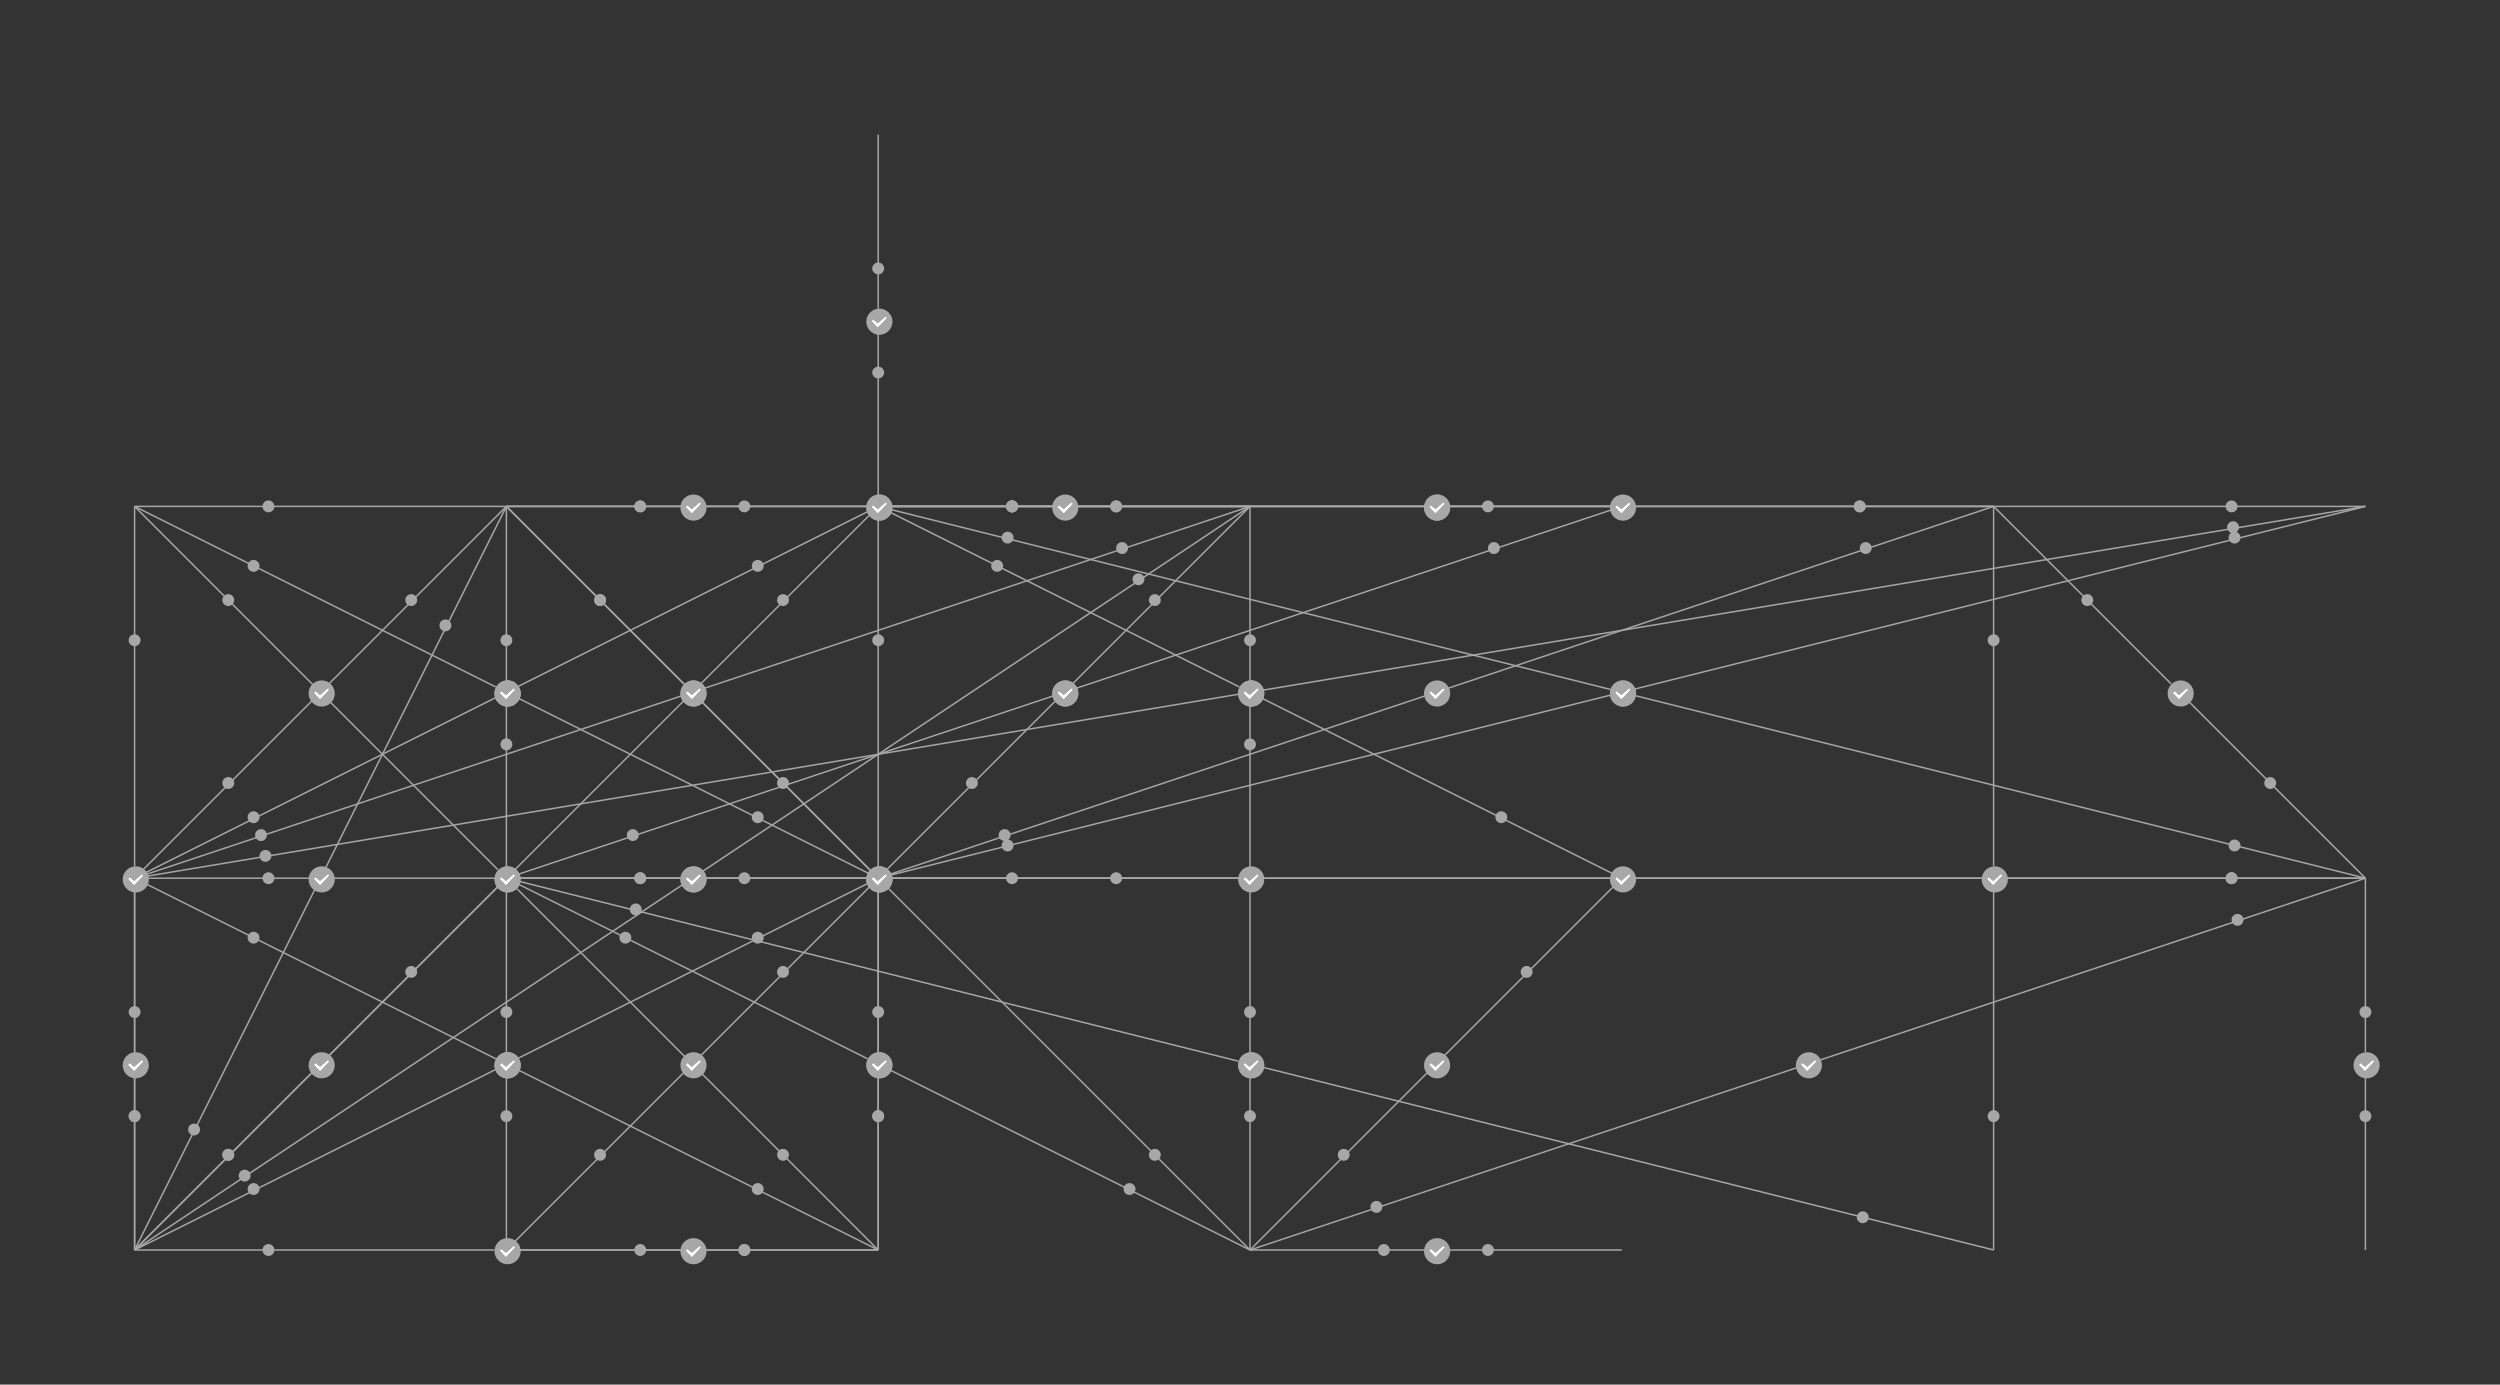 <?xml version="1.0" encoding="UTF-8" standalone="no"?>
<svg
   xmlns:dc="http://purl.org/dc/elements/1.1/"
   xmlns:cc="http://creativecommons.org/ns#"
   xmlns:rdf="http://www.w3.org/1999/02/22-rdf-syntax-ns#"
   xmlns:svg="http://www.w3.org/2000/svg"
   xmlns="http://www.w3.org/2000/svg"
   xmlns:xlink="http://www.w3.org/1999/xlink"
   xmlns:sodipodi="http://sodipodi.sourceforge.net/DTD/sodipodi-0.dtd"
   xmlns:inkscape="http://www.inkscape.org/namespaces/inkscape"
   width="1681"
   height="931"
   style="font-family:Ubuntu, sans-serif"
   viewBox="0 0 1681 931"
   version="1.1"
   id="svg948"
   sodipodi:docname="openstack-telemetry-model-relations.svg"
   inkscape:version="0.92.2 5c3e80d, 2017-08-06">
  <rect x="0" y="0" width="1681" height="931" fill="#333333" stroke="none"/>
  <sodipodi:namedview
     pagecolor="#ffffff"
     bordercolor="#666666"
     borderopacity="1"
     objecttolerance="10"
     gridtolerance="10"
     guidetolerance="10"
     inkscape:pageopacity="0"
     inkscape:pageshadow="2"
     inkscape:window-width="1171"
     inkscape:window-height="487"
     id="namedview950"
     showgrid="false"
     inkscape:zoom="0.63819758"
     inkscape:cx="640.05629"
     inkscape:cy="225.10873"
     inkscape:window-x="247"
     inkscape:window-y="147"
     inkscape:window-maximized="0"
     inkscape:current-layer="layer2" />
  <defs
     id="defs76">
    <g
       id="healthCircle"
       transform="scale(1.1)">
      <svg
         width="16"
         height="16"
         viewBox="0 0 16 16"
         version="1.1"
         id="svg10">
        <g
           transform="translate(-952,-156.362)"
           id="g8">
          <path
             overflow="visible"
             d="m 952,156.362 h 16 v 16 h -16 z"
             id="path2"
             inkscape:connector-curvature="0"
             style="color:#000000;overflow:visible;fill:none" />
          <circle
             r="7.25"
             cy="164.362"
             cx="960"
             overflow="visible"
             id="circle4"
             style="color:#000000;overflow:visible;fill:#a7a7a7;stroke:#a7a7a7;stroke-width:1.5;stroke-dashoffset:0.8" />
          <path
             style="font-size:15px;line-height:125%;font-family:Ubuntu;-inkscape-font-specification:Ubuntu;text-align:center;letter-spacing:0;word-spacing:0;text-anchor:middle;fill:#ffffff"
             d="m 963.8,161.286 -0.066,0.057 -4.734,4.147 -2.776,-2.38 -0.84,0.948 3.616,3.804 5.5,-5.787 -0.7,-0.79 z"
             font-size="15"
             letter-spacing="0"
             word-spacing="0"
             id="path6"
             inkscape:connector-curvature="0" />
        </g>
      </svg>
    </g>
    <svg
       id="icon-1"
       version="1.1"
       width="100%"
       height="100%">
      <image
         sodipodi:absref="/Volumes/DATA1/Dropbox/caas-demo/images/aodh.svg"
         xlink:href="aodh.svg"
         width="96"
         height="96"
         id="image13" />
    </svg>
    <svg
       id="icon-2"
       version="1.1"
       width="100%"
       height="100%">
      <image
         sodipodi:absref="/Volumes/DATA1/Dropbox/caas-demo/images/ceilometer.svg"
         xlink:href="ceilometer.svg"
         width="96"
         height="96"
         id="image16" />
    </svg>
    <svg
       id="icon-3"
       version="1.1"
       width="100%"
       height="100%">
      <image
         sodipodi:absref="/Volumes/DATA1/Dropbox/caas-demo/images/ceilometer-agent.svg"
         xlink:href="ceilometer-agent.svg"
         width="96"
         height="96"
         id="image19" />
    </svg>
    <svg
       id="icon-4"
       version="1.1"
       width="100%"
       height="100%">
      <image
         sodipodi:absref="/Volumes/DATA1/Dropbox/caas-demo/images/ceph-mon.svg"
         xlink:href="ceph-mon.svg"
         width="96"
         height="96"
         id="image22" />
    </svg>
    <svg
       id="icon-5"
       version="1.1"
       width="100%"
       height="100%">
      <image
         sodipodi:absref="/Volumes/DATA1/Dropbox/caas-demo/images/ceph-osd.svg"
         xlink:href="ceph-osd.svg"
         width="96"
         height="96"
         id="image25" />
    </svg>
    <svg
       id="icon-6"
       version="1.1"
       width="100%"
       height="100%">
      <image
         sodipodi:absref="/Volumes/DATA1/Dropbox/caas-demo/images/ceph-radosgw.svg"
         xlink:href="ceph-radosgw.svg"
         width="96"
         height="96"
         id="image28" />
    </svg>
    <svg
       id="icon-7"
       version="1.1"
       width="100%"
       height="100%">
      <image
         sodipodi:absref="/Volumes/DATA1/Dropbox/caas-demo/images/cinder.svg"
         xlink:href="cinder.svg"
         width="96"
         height="96"
         id="image31" />
    </svg>
    <svg
       id="icon-8"
       version="1.1"
       width="100%"
       height="100%">
      <image
         sodipodi:absref="/Volumes/DATA1/Dropbox/caas-demo/images/cinder-ceph.svg"
         xlink:href="cinder-ceph.svg"
         width="96"
         height="96"
         id="image34" />
    </svg>
    <svg
       id="icon-9"
       version="1.1"
       width="100%"
       height="100%">
      <image
         sodipodi:absref="/Volumes/DATA1/Dropbox/caas-demo/images/glance.svg"
         xlink:href="glance.svg"
         width="96"
         height="96"
         id="image37" />
    </svg>
    <svg
       id="icon-10"
       version="1.1"
       width="100%"
       height="100%">
      <image
         sodipodi:absref="/Volumes/DATA1/Dropbox/caas-demo/images/gnocchi.svg"
         xlink:href="gnocchi.svg"
         width="96"
         height="96"
         id="image40" />
    </svg>
    <svg
       id="icon-11"
       version="1.1"
       width="100%"
       height="100%">
      <image
         sodipodi:absref="/Volumes/DATA1/Dropbox/caas-demo/images/keystone.svg"
         xlink:href="keystone.svg"
         width="96"
         height="96"
         id="image43" />
    </svg>
    <svg
       id="icon-12"
       version="1.1"
       width="100%"
       height="100%">
      <image
         sodipodi:absref="/Volumes/DATA1/Dropbox/caas-demo/images/memcached.svg"
         xlink:href="memcached.svg"
         width="96"
         height="96"
         id="image46" />
    </svg>
    <svg
       id="icon-13"
       version="1.1"
       width="100%"
       height="100%">
      <image
         sodipodi:absref="/Volumes/DATA1/Dropbox/caas-demo/images/percona-cluster.svg"
         xlink:href="percona-cluster.svg"
         width="96"
         height="96"
         id="image49" />
    </svg>
    <svg
       id="icon-14"
       version="1.1"
       width="100%"
       height="100%">
      <image
         sodipodi:absref="/Volumes/DATA1/Dropbox/caas-demo/images/neutron-api.svg"
         xlink:href="neutron-api.svg"
         width="96"
         height="96"
         id="image52" />
    </svg>
    <svg
       id="icon-15"
       version="1.1"
       width="100%"
       height="100%">
      <image
         sodipodi:absref="/Volumes/DATA1/Dropbox/caas-demo/images/neutron-gateway.svg"
         xlink:href="neutron-gateway.svg"
         width="96"
         height="96"
         id="image55" />
    </svg>
    <svg
       id="icon-16"
       version="1.1"
       width="100%"
       height="100%">
      <image
         sodipodi:absref="/Volumes/DATA1/Dropbox/caas-demo/images/neutron-openvswitch.svg"
         xlink:href="neutron-openvswitch.svg"
         width="96"
         height="96"
         id="image58" />
    </svg>
    <svg
       id="icon-17"
       version="1.1"
       width="100%"
       height="100%">
      <image
         sodipodi:absref="/Volumes/DATA1/Dropbox/caas-demo/images/nova-cloud-controller.svg"
         xlink:href="nova-cloud-controller.svg"
         width="96"
         height="96"
         id="image61" />
    </svg>
    <svg
       id="icon-18"
       version="1.1"
       width="100%"
       height="100%">
      <image
         sodipodi:absref="/Volumes/DATA1/Dropbox/caas-demo/images/nova-compute.svg"
         xlink:href="nova-compute.svg"
         width="96"
         height="96"
         id="image64" />
    </svg>
    <svg
       id="icon-19"
       version="1.1"
       width="100%"
       height="100%">
      <image
         sodipodi:absref="/Volumes/DATA1/Dropbox/caas-demo/images/ntp.svg"
         xlink:href="ntp.svg"
         width="96"
         height="96"
         id="image67" />
    </svg>
    <svg
       id="icon-20"
       version="1.1"
       width="100%"
       height="100%">
      <image
         sodipodi:absref="/Volumes/DATA1/Dropbox/caas-demo/images/openstack-dashboard.svg"
         xlink:href="openstack-dashboard.svg"
         width="96"
         height="96"
         id="image70" />
    </svg>
    <svg
       id="icon-21"
       version="1.1"
       width="100%"
       height="100%">
      <image
         sodipodi:absref="/Volumes/DATA1/Dropbox/caas-demo/images/rabbitmq-server.svg"
         xlink:href="rabbitmq-server.svg"
         width="96"
         height="96"
         id="image73" />
    </svg>
  </defs>
  <clipPath
     id="clip-mask">
    <circle
       style="font-family:Ubuntu, sans-serif;display:inline;fill:none"
       id="use79"
       r="45"
       cy="49"
       cx="47" />
  </clipPath>
  <g
     id="relations"
     transform="translate(0.5,0.5)"
     style="display:inline"
     inkscape:groupmode="layer">
    <g
       id="g92">
      <title
         id="title82">nova-compute:amqp rabbitmq-server:amqp</title>
      <line
         x1="340"
         y1="590"
         x2="590"
         y2="590"
         id="line84"
         style="stroke:#a7a7a7;stroke-width:1px;stroke-dasharray:117, 16" />
    </g>
    <g
       id="g104">
      <title
         id="title94">neutron-gateway:amqp rabbitmq-server:amqp</title>
      <line
         x1="90"
         y1="340"
         x2="590"
         y2="590"
         id="line96"
         style="stroke:#a7a7a7;stroke-width:1px;stroke-dasharray:271.51, 16" />
    </g>
    <g
       id="g116">
      <title
         id="title106">keystone:shared-db mysql:shared-db</title>
      <line
         x1="590"
         y1="340"
         x2="90"
         y2="590"
         id="line108"
         style="stroke:#a7a7a7;stroke-width:1px;stroke-dasharray:271.51, 16" />
    </g>
    <g
       id="g128">
      <title
         id="title118">nova-cloud-controller:identity-service keystone:identity-service</title>
      <line
         x1="90"
         y1="840"
         x2="590"
         y2="340"
         id="line120"
         style="stroke:#a7a7a7;stroke-width:1px;stroke-dasharray:345.55, 16" />
    </g>
    <g
       id="g140">
      <title
         id="title130">glance:identity-service keystone:identity-service</title>
      <line
         x1="340"
         y1="340"
         x2="590"
         y2="340"
         id="line132"
         style="stroke:#a7a7a7;stroke-width:1px;stroke-dasharray:117, 16" />
    </g>
    <g
       id="g152">
      <title
         id="title142">neutron-api:identity-service keystone:identity-service</title>
      <line
         x1="590"
         y1="840"
         x2="590"
         y2="340"
         id="line144"
         style="stroke:#a7a7a7;stroke-width:1px;stroke-dasharray:242, 16" />
    </g>
    <g
       id="g164">
      <title
         id="title154">neutron-openvswitch:neutron-plugin-api neutron-api:neutron-plugin-api</title>
      <line
         x1="340"
         y1="840"
         x2="590"
         y2="840"
         id="line156"
         style="stroke:#a7a7a7;stroke-width:1px;stroke-dasharray:117, 16" />
    </g>
    <g
       id="g176">
      <title
         id="title166">neutron-api:shared-db mysql:shared-db</title>
      <line
         x1="590"
         y1="840"
         x2="90"
         y2="590"
         id="line168"
         style="stroke:#a7a7a7;stroke-width:1px;stroke-dasharray:271.51, 16" />
    </g>
    <g
       id="g188">
      <title
         id="title178">neutron-api:amqp rabbitmq-server:amqp</title>
      <line
         x1="590"
         y1="840"
         x2="590"
         y2="590"
         id="line180"
         style="stroke:#a7a7a7;stroke-width:1px;stroke-dasharray:117, 16" />
    </g>
    <g
       id="g200">
      <title
         id="title190">neutron-gateway:neutron-plugin-api neutron-api:neutron-plugin-api</title>
      <line
         x1="90"
         y1="340"
         x2="590"
         y2="840"
         id="line192"
         style="stroke:#a7a7a7;stroke-width:1px;stroke-dasharray:345.55, 16" />
    </g>
    <g
       id="g212">
      <title
         id="title202">glance:shared-db mysql:shared-db</title>
      <line
         x1="340"
         y1="340"
         x2="90"
         y2="590"
         id="line204"
         style="stroke:#a7a7a7;stroke-width:1px;stroke-dasharray:168.78, 16" />
    </g>
    <g
       id="g224">
      <title
         id="title214">glance:amqp rabbitmq-server:amqp</title>
      <line
         x1="340"
         y1="340"
         x2="590"
         y2="590"
         id="line216"
         style="stroke:#a7a7a7;stroke-width:1px;stroke-dasharray:168.78, 16" />
    </g>
    <g
       id="g236">
      <title
         id="title226">nova-cloud-controller:image-service glance:image-service</title>
      <line
         x1="90"
         y1="840"
         x2="340"
         y2="340"
         id="line228"
         style="stroke:#a7a7a7;stroke-width:1px;stroke-dasharray:271.51, 16" />
    </g>
    <g
       id="g248">
      <title
         id="title238">nova-compute:image-service glance:image-service</title>
      <line
         x1="340"
         y1="590"
         x2="340"
         y2="340"
         id="line240"
         style="stroke:#a7a7a7;stroke-width:1px;stroke-dasharray:117, 16" />
    </g>
    <g
       id="g260">
      <title
         id="title250">nova-cloud-controller:cloud-compute nova-compute:cloud-compute</title>
      <line
         x1="90"
         y1="840"
         x2="340"
         y2="590"
         id="line252"
         style="stroke:#a7a7a7;stroke-width:1px;stroke-dasharray:168.78, 16" />
    </g>
    <g
       id="g272">
      <title
         id="title262">nova-cloud-controller:amqp rabbitmq-server:amqp</title>
      <line
         x1="90"
         y1="840"
         x2="590"
         y2="590"
         id="line264"
         style="stroke:#a7a7a7;stroke-width:1px;stroke-dasharray:271.51, 16" />
    </g>
    <g
       id="g284">
      <title
         id="title274">nova-cloud-controller:quantum-network-service neutron-gateway:quantum-network-service</title>
      <line
         x1="90"
         y1="840"
         x2="90"
         y2="340"
         id="line276"
         style="stroke:#a7a7a7;stroke-width:1px;stroke-dasharray:242, 16" />
    </g>
    <g
       id="g296">
      <title
         id="title286">nova-compute:neutron-plugin neutron-openvswitch:neutron-plugin</title>
      <line
         x1="340"
         y1="590"
         x2="340"
         y2="840"
         id="line288"
         style="stroke:#a7a7a7;stroke-width:1px;stroke-dasharray:117, 16" />
    </g>
    <g
       id="g308">
      <title
         id="title298">neutron-openvswitch:amqp rabbitmq-server:amqp</title>
      <line
         x1="340"
         y1="840"
         x2="590"
         y2="590"
         id="line300"
         style="stroke:#a7a7a7;stroke-width:1px;stroke-dasharray:168.78, 16" />
    </g>
    <g
       id="g320">
      <title
         id="title310">openstack-dashboard:identity-service keystone:identity-service</title>
      <line
         x1="590"
         y1="90"
         x2="590"
         y2="340"
         id="line312"
         style="stroke:#a7a7a7;stroke-width:1px;stroke-dasharray:117, 16" />
    </g>
    <g
       id="g332">
      <title
         id="title322">nova-cloud-controller:shared-db mysql:shared-db</title>
      <line
         x1="90"
         y1="840"
         x2="90"
         y2="590"
         id="line324"
         style="stroke:#a7a7a7;stroke-width:1px;stroke-dasharray:117, 16" />
    </g>
    <g
       id="g344">
      <title
         id="title334">nova-cloud-controller:neutron-api neutron-api:neutron-api</title>
      <line
         x1="90"
         y1="840"
         x2="590"
         y2="840"
         id="line336"
         style="stroke:#a7a7a7;stroke-width:1px;stroke-dasharray:242, 16" />
    </g>
    <g
       id="g356">
      <title
         id="title346">cinder:image-service glance:image-service</title>
      <line
         x1="840"
         y1="340"
         x2="340"
         y2="340"
         id="line348"
         style="stroke:#a7a7a7;stroke-width:1px;stroke-dasharray:242, 16" />
    </g>
    <g
       id="g368">
      <title
         id="title358">cinder:amqp rabbitmq-server:amqp</title>
      <line
         x1="840"
         y1="340"
         x2="590"
         y2="590"
         id="line360"
         style="stroke:#a7a7a7;stroke-width:1px;stroke-dasharray:168.78, 16" />
    </g>
    <g
       id="g380">
      <title
         id="title370">cinder:identity-service keystone:identity-service</title>
      <line
         x1="840"
         y1="340"
         x2="590"
         y2="340"
         id="line372"
         style="stroke:#a7a7a7;stroke-width:1px;stroke-dasharray:117, 16" />
    </g>
    <g
       id="g392">
      <title
         id="title382">cinder:cinder-volume-service nova-cloud-controller:cinder-volume-service</title>
      <line
         x1="840"
         y1="340"
         x2="90"
         y2="840"
         id="line384"
         style="stroke:#a7a7a7;stroke-width:1px;stroke-dasharray:442.69, 16" />
    </g>
    <g
       id="g404">
      <title
         id="title394">cinder-ceph:storage-backend cinder:storage-backend</title>
      <line
         x1="840"
         y1="590"
         x2="840"
         y2="340"
         id="line396"
         style="stroke:#a7a7a7;stroke-width:1px;stroke-dasharray:117, 16" />
    </g>
    <g
       id="g416">
      <title
         id="title406">ceph-mon:client nova-compute:ceph</title>
      <line
         x1="840"
         y1="840"
         x2="340"
         y2="590"
         id="line408"
         style="stroke:#a7a7a7;stroke-width:1px;stroke-dasharray:271.51, 16" />
    </g>
    <g
       id="g428">
      <title
         id="title418">nova-compute:ceph-access cinder-ceph:ceph-access</title>
      <line
         x1="340"
         y1="590"
         x2="840"
         y2="590"
         id="line420"
         style="stroke:#a7a7a7;stroke-width:1px;stroke-dasharray:242, 16" />
    </g>
    <g
       id="g440">
      <title
         id="title430">cinder:shared-db mysql:shared-db</title>
      <line
         x1="840"
         y1="340"
         x2="90"
         y2="590"
         id="line432"
         style="stroke:#a7a7a7;stroke-width:1px;stroke-dasharray:387.28, 16" />
    </g>
    <g
       id="g452">
      <title
         id="title442">ceph-mon:client cinder-ceph:ceph</title>
      <line
         x1="840"
         y1="840"
         x2="840"
         y2="590"
         id="line444"
         style="stroke:#a7a7a7;stroke-width:1px;stroke-dasharray:117, 16" />
    </g>
    <g
       id="g464">
      <title
         id="title454">ceph-mon:client glance:ceph</title>
      <line
         x1="840"
         y1="840"
         x2="340"
         y2="340"
         id="line456"
         style="stroke:#a7a7a7;stroke-width:1px;stroke-dasharray:345.55, 16" />
    </g>
    <g
       id="g476">
      <title
         id="title466">ceph-osd:mon ceph-mon:osd</title>
      <line
         x1="1090"
         y1="840"
         x2="840"
         y2="840"
         id="line468"
         style="stroke:#a7a7a7;stroke-width:1px;stroke-dasharray:117, 16" />
    </g>
    <g
       id="g488">
      <title
         id="title478">ntp:juju-info nova-compute:juju-info</title>
      <line
         x1="1090"
         y1="340"
         x2="340"
         y2="590"
         id="line480"
         style="stroke:#a7a7a7;stroke-width:1px;stroke-dasharray:387.28, 16" />
    </g>
    <g
       id="g500">
      <title
         id="title490">ntp:juju-info neutron-gateway:juju-info</title>
      <line
         x1="1090"
         y1="340"
         x2="90"
         y2="340"
         id="line492"
         style="stroke:#a7a7a7;stroke-width:1px;stroke-dasharray:492, 16" />
    </g>
    <g
       id="g512">
      <title
         id="title502">ceph-radosgw:mon ceph-mon:radosgw</title>
      <line
         x1="1090"
         y1="590"
         x2="840"
         y2="840"
         id="line504"
         style="stroke:#a7a7a7;stroke-width:1px;stroke-dasharray:168.78, 16" />
    </g>
    <g
       id="g524">
      <title
         id="title514">ceph-radosgw:identity-service keystone:identity-service</title>
      <line
         x1="1090"
         y1="590"
         x2="590"
         y2="340"
         id="line516"
         style="stroke:#a7a7a7;stroke-width:1px;stroke-dasharray:271.51, 16" />
    </g>
    <g
       id="g536">
      <title
         id="title526">ceilometer:amqp rabbitmq-server:amqp</title>
      <line
         x1="1340"
         y1="340"
         x2="590"
         y2="590"
         id="line528"
         style="stroke:#a7a7a7;stroke-width:1px;stroke-dasharray:387.28, 16" />
    </g>
    <g
       id="g548">
      <title
         id="title538">ceilometer-agent:ceilometer-service ceilometer:ceilometer-service</title>
      <line
         x1="1340"
         y1="840"
         x2="1340"
         y2="340"
         id="line540"
         style="stroke:#a7a7a7;stroke-width:1px;stroke-dasharray:242, 16" />
    </g>
    <g
       id="g560">
      <title
         id="title550">ceilometer:identity-notifications keystone:identity-notifications</title>
      <line
         x1="1340"
         y1="340"
         x2="590"
         y2="340"
         id="line552"
         style="stroke:#a7a7a7;stroke-width:1px;stroke-dasharray:367, 16" />
    </g>
    <g
       id="g572">
      <title
         id="title562">ceilometer-agent:nova-ceilometer nova-compute:nova-ceilometer</title>
      <line
         x1="1340"
         y1="840"
         x2="340"
         y2="590"
         id="line564"
         style="stroke:#a7a7a7;stroke-width:1px;stroke-dasharray:507.39, 16" />
    </g>
    <g
       id="g584">
      <title
         id="title574">aodh:shared-db mysql:shared-db</title>
      <line
         x1="1590"
         y1="340"
         x2="90"
         y2="590"
         id="line576"
         style="stroke:#a7a7a7;stroke-width:1px;stroke-dasharray:752.35, 16" />
    </g>
    <g
       id="g596">
      <title
         id="title586">aodh:identity-service keystone:identity-service</title>
      <line
         x1="1590"
         y1="340"
         x2="590"
         y2="340"
         id="line588"
         style="stroke:#a7a7a7;stroke-width:1px;stroke-dasharray:492, 16" />
    </g>
    <g
       id="g608">
      <title
         id="title598">aodh:amqp rabbitmq-server:amqp</title>
      <line
         x1="1590"
         y1="340"
         x2="590"
         y2="590"
         id="line600"
         style="stroke:#a7a7a7;stroke-width:1px;stroke-dasharray:507.39, 16" />
    </g>
    <g
       id="g620">
      <title
         id="title610">gnocchi:storage-ceph ceph-mon:client</title>
      <line
         x1="1590"
         y1="590"
         x2="840"
         y2="840"
         id="line612"
         style="stroke:#a7a7a7;stroke-width:1px;stroke-dasharray:387.28, 16" />
    </g>
    <g
       id="g632">
      <title
         id="title622">gnocchi:shared-db mysql:shared-db</title>
      <line
         x1="1590"
         y1="590"
         x2="90"
         y2="590"
         id="line624"
         style="stroke:#a7a7a7;stroke-width:1px;stroke-dasharray:742, 16" />
    </g>
    <g
       id="g644">
      <title
         id="title634">gnocchi:amqp rabbitmq-server:amqp</title>
      <line
         x1="1590"
         y1="590"
         x2="590"
         y2="590"
         id="line636"
         style="stroke:#a7a7a7;stroke-width:1px;stroke-dasharray:492, 16" />
    </g>
    <g
       id="g656">
      <title
         id="title646">gnocchi:coordinator-memcached memcached:cache</title>
      <line
         x1="1590"
         y1="590"
         x2="1590"
         y2="840"
         id="line648"
         style="stroke:#a7a7a7;stroke-width:1px;stroke-dasharray:117, 16" />
    </g>
    <g
       id="g668">
      <title
         id="title658">gnocchi:metric-service ceilometer:metric-service</title>
      <line
         x1="1590"
         y1="590"
         x2="1340"
         y2="340"
         id="line660"
         style="stroke:#a7a7a7;stroke-width:1px;stroke-dasharray:168.78, 16" />
    </g>
    <g
       id="g680">
      <title
         id="title670">gnocchi:identity-service keystone:identity-service</title>
      <line
         x1="1590"
         y1="590"
         x2="590"
         y2="340"
         id="line672"
         style="stroke:#a7a7a7;stroke-width:1px;stroke-dasharray:507.39, 16" />
    </g>
    <g
       id="g692">
      <title
         id="title682">ceilometer:identity-credentials keystone:identity-credentials</title>
      <line
         x1="1340"
         y1="340"
         x2="590"
         y2="340"
         id="line684"
         style="stroke:#a7a7a7;stroke-width:1px;stroke-dasharray:367, 16" />
    </g>
    <g
       inkscape:groupmode="layer"
       id="layer2"
       inkscape:label="small-cirlces"
       style="display:inline">
      <circle
         cx="430"
         cy="590"
         r="4"
         id="circle88"
         style="font-family:Ubuntu, sans-serif;display:inline;fill:#a7a7a7" />
      <circle
         cx="500"
         cy="590"
         r="4"
         id="circle90"
         style="font-family:Ubuntu, sans-serif;display:inline;fill:#a7a7a7" />
      <circle
         cx="170"
         cy="380"
         r="4"
         id="circle100"
         style="font-family:Ubuntu, sans-serif;display:inline;fill:#a7a7a7" />
      <circle
         cx="509"
         cy="549"
         r="4"
         id="circle102"
         style="font-family:Ubuntu, sans-serif;display:inline;fill:#a7a7a7" />
      <circle
         cx="509"
         cy="380"
         r="4"
         id="circle112"
         style="font-family:Ubuntu, sans-serif;display:inline;fill:#a7a7a7" />
      <circle
         cx="170"
         cy="549"
         r="4"
         id="circle114"
         style="font-family:Ubuntu, sans-serif;display:inline;fill:#a7a7a7" />
      <circle
         cx="153"
         cy="776"
         r="4"
         id="circle124"
         style="font-family:Ubuntu, sans-serif;display:inline;fill:#a7a7a7" />
      <circle
         cx="526"
         cy="403"
         r="4"
         id="circle126"
         style="font-family:Ubuntu, sans-serif;display:inline;fill:#a7a7a7" />
      <circle
         cx="430"
         cy="340"
         r="4"
         id="circle136"
         style="font-family:Ubuntu, sans-serif;display:inline;fill:#a7a7a7" />
      <circle
         cx="500"
         cy="340"
         r="4"
         id="circle138"
         style="font-family:Ubuntu, sans-serif;display:inline;fill:#a7a7a7" />
      <circle
         cx="590"
         cy="750"
         r="4"
         id="circle148"
         style="font-family:Ubuntu, sans-serif;display:inline;fill:#a7a7a7" />
      <circle
         cx="590"
         cy="430"
         r="4"
         id="circle150"
         style="font-family:Ubuntu, sans-serif;display:inline;fill:#a7a7a7" />
      <circle
         cx="430"
         cy="840"
         r="4"
         id="circle160"
         style="font-family:Ubuntu, sans-serif;display:inline;fill:#a7a7a7" />
      <circle
         cx="500"
         cy="840"
         r="4"
         id="circle162"
         style="font-family:Ubuntu, sans-serif;display:inline;fill:#a7a7a7" />
      <circle
         cx="509"
         cy="799"
         r="4"
         id="circle172"
         style="font-family:Ubuntu, sans-serif;display:inline;fill:#a7a7a7" />
      <circle
         cx="170"
         cy="630"
         r="4"
         id="circle174"
         style="font-family:Ubuntu, sans-serif;display:inline;fill:#a7a7a7" />
      <circle
         cx="590"
         cy="750"
         r="4"
         id="circle184"
         style="font-family:Ubuntu, sans-serif;display:inline;fill:#a7a7a7" />
      <circle
         cx="590"
         cy="680"
         r="4"
         id="circle186"
         style="font-family:Ubuntu, sans-serif;display:inline;fill:#a7a7a7" />
      <circle
         cx="153"
         cy="403"
         r="4"
         id="circle196"
         style="font-family:Ubuntu, sans-serif;display:inline;fill:#a7a7a7" />
      <circle
         cx="526"
         cy="776"
         r="4"
         id="circle198"
         style="font-family:Ubuntu, sans-serif;display:inline;fill:#a7a7a7" />
      <circle
         cx="276"
         cy="403"
         r="4"
         id="circle208"
         style="font-family:Ubuntu, sans-serif;display:inline;fill:#a7a7a7" />
      <circle
         cx="153"
         cy="526"
         r="4"
         id="circle210"
         style="font-family:Ubuntu, sans-serif;display:inline;fill:#a7a7a7" />
      <circle
         cx="403"
         cy="403"
         r="4"
         id="circle220"
         style="font-family:Ubuntu, sans-serif;display:inline;fill:#a7a7a7" />
      <circle
         cx="526"
         cy="526"
         r="4"
         id="circle222"
         style="font-family:Ubuntu, sans-serif;display:inline;fill:#a7a7a7" />
      <circle
         cx="130"
         cy="759"
         r="4"
         id="circle232"
         style="font-family:Ubuntu, sans-serif;display:inline;fill:#a7a7a7" />
      <circle
         cx="299"
         cy="420"
         r="4"
         id="circle234"
         style="font-family:Ubuntu, sans-serif;display:inline;fill:#a7a7a7" />
      <circle
         cx="340"
         cy="500"
         r="4"
         id="circle244"
         style="font-family:Ubuntu, sans-serif;display:inline;fill:#a7a7a7" />
      <circle
         cx="340"
         cy="430"
         r="4"
         id="circle246"
         style="font-family:Ubuntu, sans-serif;display:inline;fill:#a7a7a7" />
      <circle
         cx="153"
         cy="776"
         r="4"
         id="circle256"
         style="font-family:Ubuntu, sans-serif;display:inline;fill:#a7a7a7" />
      <circle
         cx="276"
         cy="653"
         r="4"
         id="circle258"
         style="font-family:Ubuntu, sans-serif;display:inline;fill:#a7a7a7" />
      <circle
         cx="170"
         cy="799"
         r="4"
         id="circle268"
         style="font-family:Ubuntu, sans-serif;display:inline;fill:#a7a7a7" />
      <circle
         cx="509"
         cy="630"
         r="4"
         id="circle270"
         style="font-family:Ubuntu, sans-serif;display:inline;fill:#a7a7a7" />
      <circle
         cx="90"
         cy="750"
         r="4"
         id="circle280"
         style="font-family:Ubuntu, sans-serif;display:inline;fill:#a7a7a7" />
      <circle
         cx="90"
         cy="430"
         r="4"
         id="circle282"
         style="font-family:Ubuntu, sans-serif;display:inline;fill:#a7a7a7" />
      <circle
         cx="340"
         cy="680"
         r="4"
         id="circle292"
         style="font-family:Ubuntu, sans-serif;display:inline;fill:#a7a7a7" />
      <circle
         cx="340"
         cy="750"
         r="4"
         id="circle294"
         style="font-family:Ubuntu, sans-serif;display:inline;fill:#a7a7a7" />
      <circle
         cx="403"
         cy="776"
         r="4"
         id="circle304"
         style="font-family:Ubuntu, sans-serif;display:inline;fill:#a7a7a7" />
      <circle
         cx="526"
         cy="653"
         r="4"
         id="circle306"
         style="font-family:Ubuntu, sans-serif;display:inline;fill:#a7a7a7" />
      <circle
         cx="590"
         cy="180"
         r="4"
         id="circle316"
         style="font-family:Ubuntu, sans-serif;display:inline;fill:#a7a7a7" />
      <circle
         cx="590"
         cy="250"
         r="4"
         id="circle318"
         style="font-family:Ubuntu, sans-serif;display:inline;fill:#a7a7a7" />
      <circle
         cx="90"
         cy="750"
         r="4"
         id="circle328"
         style="font-family:Ubuntu, sans-serif;display:inline;fill:#a7a7a7" />
      <circle
         cx="90"
         cy="680"
         r="4"
         id="circle330"
         style="font-family:Ubuntu, sans-serif;display:inline;fill:#a7a7a7" />
      <circle
         cx="180"
         cy="840"
         r="4"
         id="circle340"
         style="font-family:Ubuntu, sans-serif;display:inline;fill:#a7a7a7" />
      <circle
         cx="500"
         cy="840"
         r="4"
         id="circle342"
         style="font-family:Ubuntu, sans-serif;display:inline;fill:#a7a7a7" />
      <circle
         cx="750"
         cy="340"
         r="4"
         id="circle352"
         style="font-family:Ubuntu, sans-serif;display:inline;fill:#a7a7a7" />
      <circle
         cx="430"
         cy="340"
         r="4"
         id="circle354"
         style="font-family:Ubuntu, sans-serif;display:inline;fill:#a7a7a7" />
      <circle
         cx="776"
         cy="403"
         r="4"
         id="circle364"
         style="font-family:Ubuntu, sans-serif;display:inline;fill:#a7a7a7" />
      <circle
         cx="653"
         cy="526"
         r="4"
         id="circle366"
         style="font-family:Ubuntu, sans-serif;display:inline;fill:#a7a7a7" />
      <circle
         cx="750"
         cy="340"
         r="4"
         id="circle376"
         style="font-family:Ubuntu, sans-serif;display:inline;fill:#a7a7a7" />
      <circle
         cx="680"
         cy="340"
         r="4"
         id="circle378"
         style="font-family:Ubuntu, sans-serif;display:inline;fill:#a7a7a7" />
      <circle
         cx="765"
         cy="389"
         r="4"
         id="circle388"
         style="font-family:Ubuntu, sans-serif;display:inline;fill:#a7a7a7" />
      <circle
         cx="164"
         cy="790"
         r="4"
         id="circle390"
         style="font-family:Ubuntu, sans-serif;display:inline;fill:#a7a7a7" />
      <circle
         cx="840"
         cy="500"
         r="4"
         id="circle400"
         style="font-family:Ubuntu, sans-serif;display:inline;fill:#a7a7a7" />
      <circle
         cx="840"
         cy="430"
         r="4"
         id="circle402"
         style="font-family:Ubuntu, sans-serif;display:inline;fill:#a7a7a7" />
      <circle
         cx="759"
         cy="799"
         r="4"
         id="circle412"
         style="font-family:Ubuntu, sans-serif;display:inline;fill:#a7a7a7" />
      <circle
         cx="420"
         cy="630"
         r="4"
         id="circle414"
         style="font-family:Ubuntu, sans-serif;display:inline;fill:#a7a7a7" />
      <circle
         cx="430"
         cy="590"
         r="4"
         id="circle424"
         style="font-family:Ubuntu, sans-serif;display:inline;fill:#a7a7a7" />
      <circle
         cx="750"
         cy="590"
         r="4"
         id="circle426"
         style="font-family:Ubuntu, sans-serif;display:inline;fill:#a7a7a7" />
      <circle
         cx="754"
         cy="368"
         r="4"
         id="circle436"
         style="font-family:Ubuntu, sans-serif;display:inline;fill:#a7a7a7" />
      <circle
         cx="175"
         cy="561"
         r="4"
         id="circle438"
         style="font-family:Ubuntu, sans-serif;display:inline;fill:#a7a7a7" />
      <circle
         cx="840"
         cy="750"
         r="4"
         id="circle448"
         style="font-family:Ubuntu, sans-serif;display:inline;fill:#a7a7a7" />
      <circle
         cx="840"
         cy="680"
         r="4"
         id="circle450"
         style="font-family:Ubuntu, sans-serif;display:inline;fill:#a7a7a7" />
      <circle
         cx="776"
         cy="776"
         r="4"
         id="circle460"
         style="font-family:Ubuntu, sans-serif;display:inline;fill:#a7a7a7" />
      <circle
         cx="403"
         cy="403"
         r="4"
         id="circle462"
         style="font-family:Ubuntu, sans-serif;display:inline;fill:#a7a7a7" />
      <circle
         cx="1000"
         cy="840"
         r="4"
         id="circle472"
         style="font-family:Ubuntu, sans-serif;display:inline;fill:#a7a7a7" />
      <circle
         cx="930"
         cy="840"
         r="4"
         id="circle474"
         style="font-family:Ubuntu, sans-serif;display:inline;fill:#a7a7a7" />
      <circle
         cx="1004"
         cy="368"
         r="4"
         id="circle484"
         style="font-family:Ubuntu, sans-serif;display:inline;fill:#a7a7a7" />
      <circle
         cx="425"
         cy="561"
         r="4"
         id="circle486"
         style="font-family:Ubuntu, sans-serif;display:inline;fill:#a7a7a7" />
      <circle
         cx="1000"
         cy="340"
         r="4"
         id="circle496"
         style="font-family:Ubuntu, sans-serif;display:inline;fill:#a7a7a7" />
      <circle
         cx="180"
         cy="340"
         r="4"
         id="circle498"
         style="font-family:Ubuntu, sans-serif;display:inline;fill:#a7a7a7" />
      <circle
         cx="1026"
         cy="653"
         r="4"
         id="circle508"
         style="font-family:Ubuntu, sans-serif;display:inline;fill:#a7a7a7" />
      <circle
         cx="903"
         cy="776"
         r="4"
         id="circle510"
         style="font-family:Ubuntu, sans-serif;display:inline;fill:#a7a7a7" />
      <circle
         cx="1009"
         cy="549"
         r="4"
         id="circle520"
         style="font-family:Ubuntu, sans-serif;display:inline;fill:#a7a7a7" />
      <circle
         cx="670"
         cy="380"
         r="4"
         id="circle522"
         style="font-family:Ubuntu, sans-serif;display:inline;fill:#a7a7a7" />
      <circle
         cx="1254"
         cy="368"
         r="4"
         id="circle532"
         style="font-family:Ubuntu, sans-serif;display:inline;fill:#a7a7a7" />
      <circle
         cx="675"
         cy="561"
         r="4"
         id="circle534"
         style="font-family:Ubuntu, sans-serif;display:inline;fill:#a7a7a7" />
      <circle
         cx="1340"
         cy="750"
         r="4"
         id="circle544"
         style="font-family:Ubuntu, sans-serif;display:inline;fill:#a7a7a7" />
      <circle
         cx="1340"
         cy="430"
         r="4"
         id="circle546"
         style="font-family:Ubuntu, sans-serif;display:inline;fill:#a7a7a7" />
      <circle
         cx="1250"
         cy="340"
         r="4"
         id="circle556"
         style="font-family:Ubuntu, sans-serif;display:inline;fill:#a7a7a7" />
      <circle
         cx="680"
         cy="340"
         r="4"
         id="circle558"
         style="font-family:Ubuntu, sans-serif;display:inline;fill:#a7a7a7" />
      <circle
         cx="1252"
         cy="818"
         r="4"
         id="circle568"
         style="font-family:Ubuntu, sans-serif;display:inline;fill:#a7a7a7" />
      <circle
         cx="427"
         cy="611"
         r="4"
         id="circle570"
         style="font-family:Ubuntu, sans-serif;display:inline;fill:#a7a7a7" />
      <circle
         cx="1501"
         cy="354"
         r="4"
         id="circle580"
         style="font-family:Ubuntu, sans-serif;display:inline;fill:#a7a7a7" />
      <circle
         cx="178"
         cy="575"
         r="4"
         id="circle582"
         style="font-family:Ubuntu, sans-serif;display:inline;fill:#a7a7a7" />
      <circle
         cx="1500"
         cy="340"
         r="4"
         id="circle592"
         style="font-family:Ubuntu, sans-serif;display:inline;fill:#a7a7a7" />
      <circle
         cx="680"
         cy="340"
         r="4"
         id="circle594"
         style="font-family:Ubuntu, sans-serif;display:inline;fill:#a7a7a7" />
      <circle
         cx="1502"
         cy="361"
         r="4"
         id="circle604"
         style="font-family:Ubuntu, sans-serif;display:inline;fill:#a7a7a7" />
      <circle
         cx="677"
         cy="568"
         r="4"
         id="circle606"
         style="font-family:Ubuntu, sans-serif;display:inline;fill:#a7a7a7" />
      <circle
         cx="1504"
         cy="618"
         r="4"
         id="circle616"
         style="font-family:Ubuntu, sans-serif;display:inline;fill:#a7a7a7" />
      <circle
         cx="925"
         cy="811"
         r="4"
         id="circle618"
         style="font-family:Ubuntu, sans-serif;display:inline;fill:#a7a7a7" />
      <circle
         cx="1500"
         cy="590"
         r="4"
         id="circle628"
         style="font-family:Ubuntu, sans-serif;display:inline;fill:#a7a7a7" />
      <circle
         cx="180"
         cy="590"
         r="4"
         id="circle630"
         style="font-family:Ubuntu, sans-serif;display:inline;fill:#a7a7a7" />
      <circle
         cx="1500"
         cy="590"
         r="4"
         id="circle640"
         style="font-family:Ubuntu, sans-serif;display:inline;fill:#a7a7a7" />
      <circle
         cx="680"
         cy="590"
         r="4"
         id="circle642"
         style="font-family:Ubuntu, sans-serif;display:inline;fill:#a7a7a7" />
      <circle
         cx="1590"
         cy="680"
         r="4"
         id="circle652"
         style="font-family:Ubuntu, sans-serif;display:inline;fill:#a7a7a7" />
      <circle
         cx="1590"
         cy="750"
         r="4"
         id="circle654"
         style="font-family:Ubuntu, sans-serif;display:inline;fill:#a7a7a7" />
      <circle
         cx="1526"
         cy="526"
         r="4"
         id="circle664"
         style="font-family:Ubuntu, sans-serif;display:inline;fill:#a7a7a7" />
      <circle
         cx="1403"
         cy="403"
         r="4"
         id="circle666"
         style="font-family:Ubuntu, sans-serif;display:inline;fill:#a7a7a7" />
      <circle
         cx="1502"
         cy="568"
         r="4"
         id="circle676"
         style="font-family:Ubuntu, sans-serif;display:inline;fill:#a7a7a7" />
      <circle
         cx="677"
         cy="361"
         r="4"
         id="circle678"
         style="font-family:Ubuntu, sans-serif;display:inline;fill:#a7a7a7" />
      <circle
         cx="1250"
         cy="340"
         r="4"
         id="circle688"
         style="font-family:Ubuntu, sans-serif;display:inline;fill:#a7a7a7" />
      <circle
         cx="680"
         cy="340"
         r="4"
         id="circle690"
         style="font-family:Ubuntu, sans-serif;display:inline;fill:#a7a7a7" />
    </g>
    <g
       inkscape:groupmode="layer"
       id="layer3"
       inkscape:label="checked-circles"
       style="display:inline">
      <use
         style="font-family:Ubuntu, sans-serif;display:inline"
         x="457"
         y="582"
         xlink:href="#healthCircle"
         id="use86"
         width="100%"
         height="100%" />
      <use
         style="font-family:Ubuntu, sans-serif;display:inline"
         x="332"
         y="457"
         xlink:href="#healthCircle"
         id="use98"
         width="100%"
         height="100%" />
      <use
         style="font-family:Ubuntu, sans-serif;display:inline"
         x="332"
         y="457"
         xlink:href="#healthCircle"
         id="use110"
         width="100%"
         height="100%" />
      <use
         style="font-family:Ubuntu, sans-serif;display:inline"
         x="332"
         y="582"
         xlink:href="#healthCircle"
         id="use122"
         width="100%"
         height="100%" />
      <use
         style="font-family:Ubuntu, sans-serif;display:inline"
         x="457"
         y="332"
         xlink:href="#healthCircle"
         id="use134"
         width="100%"
         height="100%" />
      <use
         style="font-family:Ubuntu, sans-serif;display:inline"
         x="582"
         y="582"
         xlink:href="#healthCircle"
         id="use146"
         width="100%"
         height="100%" />
      <use
         style="font-family:Ubuntu, sans-serif;display:inline"
         x="457"
         y="832"
         xlink:href="#healthCircle"
         id="use158"
         width="100%"
         height="100%" />
      <use
         style="font-family:Ubuntu, sans-serif;display:inline"
         x="332"
         y="707"
         xlink:href="#healthCircle"
         id="use170"
         width="100%"
         height="100%" />
      <use
         style="font-family:Ubuntu, sans-serif;display:inline"
         x="582"
         y="707"
         xlink:href="#healthCircle"
         id="use182"
         width="100%"
         height="100%" />
      <use
         style="font-family:Ubuntu, sans-serif;display:inline"
         x="332"
         y="582"
         xlink:href="#healthCircle"
         id="use194"
         width="100%"
         height="100%" />
      <use
         style="font-family:Ubuntu, sans-serif;display:inline"
         x="207"
         y="457"
         xlink:href="#healthCircle"
         id="use206"
         width="100%"
         height="100%" />
      <use
         style="font-family:Ubuntu, sans-serif;display:inline"
         x="457"
         y="457"
         xlink:href="#healthCircle"
         id="use218"
         width="100%"
         height="100%" />
      <use
         style="font-family:Ubuntu, sans-serif;display:inline"
         x="207"
         y="582"
         xlink:href="#healthCircle"
         id="use230"
         width="100%"
         height="100%" />
      <use
         style="font-family:Ubuntu, sans-serif;display:inline"
         x="332"
         y="457"
         xlink:href="#healthCircle"
         id="use242"
         width="100%"
         height="100%" />
      <use
         style="font-family:Ubuntu, sans-serif;display:inline"
         x="207"
         y="707"
         xlink:href="#healthCircle"
         id="use254"
         width="100%"
         height="100%" />
      <use
         style="font-family:Ubuntu, sans-serif;display:inline"
         x="332"
         y="707"
         xlink:href="#healthCircle"
         id="use266"
         width="100%"
         height="100%" />
      <use
         style="font-family:Ubuntu, sans-serif;display:inline"
         x="82"
         y="582"
         xlink:href="#healthCircle"
         id="use278"
         width="100%"
         height="100%" />
      <use
         style="font-family:Ubuntu, sans-serif;display:inline"
         x="332"
         y="707"
         xlink:href="#healthCircle"
         id="use290"
         width="100%"
         height="100%" />
      <use
         style="font-family:Ubuntu, sans-serif;display:inline"
         x="457"
         y="707"
         xlink:href="#healthCircle"
         id="use302"
         width="100%"
         height="100%" />
      <use
         style="font-family:Ubuntu, sans-serif;display:inline"
         x="582"
         y="207"
         xlink:href="#healthCircle"
         id="use314"
         width="100%"
         height="100%" />
      <use
         style="font-family:Ubuntu, sans-serif;display:inline"
         x="82"
         y="707"
         xlink:href="#healthCircle"
         id="use326"
         width="100%"
         height="100%" />
      <use
         style="font-family:Ubuntu, sans-serif;display:inline"
         x="332"
         y="832"
         xlink:href="#healthCircle"
         id="use338"
         width="100%"
         height="100%" />
      <use
         style="font-family:Ubuntu, sans-serif;display:inline"
         x="582"
         y="332"
         xlink:href="#healthCircle"
         id="use350"
         width="100%"
         height="100%" />
      <use
         style="font-family:Ubuntu, sans-serif;display:inline"
         x="707"
         y="457"
         xlink:href="#healthCircle"
         id="use362"
         width="100%"
         height="100%" />
      <use
         style="font-family:Ubuntu, sans-serif;display:inline"
         x="707"
         y="332"
         xlink:href="#healthCircle"
         id="use374"
         width="100%"
         height="100%" />
      <use
         style="font-family:Ubuntu, sans-serif;display:inline"
         x="457"
         y="582"
         xlink:href="#healthCircle"
         id="use386"
         width="100%"
         height="100%" />
      <use
         style="font-family:Ubuntu, sans-serif;display:inline"
         x="832"
         y="457"
         xlink:href="#healthCircle"
         id="use398"
         width="100%"
         height="100%" />
      <use
         style="font-family:Ubuntu, sans-serif;display:inline"
         x="582"
         y="707"
         xlink:href="#healthCircle"
         id="use410"
         width="100%"
         height="100%" />
      <use
         style="font-family:Ubuntu, sans-serif;display:inline"
         x="582"
         y="582"
         xlink:href="#healthCircle"
         id="use422"
         width="100%"
         height="100%" />
      <use
         style="font-family:Ubuntu, sans-serif;display:inline"
         x="457"
         y="457"
         xlink:href="#healthCircle"
         id="use434"
         width="100%"
         height="100%" />
      <use
         style="font-family:Ubuntu, sans-serif;display:inline"
         x="832"
         y="707"
         xlink:href="#healthCircle"
         id="use446"
         width="100%"
         height="100%" />
      <use
         style="font-family:Ubuntu, sans-serif;display:inline"
         x="582"
         y="582"
         xlink:href="#healthCircle"
         id="use458"
         width="100%"
         height="100%" />
      <use
         style="font-family:Ubuntu, sans-serif;display:inline"
         x="957"
         y="832"
         xlink:href="#healthCircle"
         id="use470"
         width="100%"
         height="100%" />
      <use
         style="font-family:Ubuntu, sans-serif;display:inline"
         x="707"
         y="457"
         xlink:href="#healthCircle"
         id="use482"
         width="100%"
         height="100%" />
      <use
         style="font-family:Ubuntu, sans-serif;display:inline"
         x="582"
         y="332"
         xlink:href="#healthCircle"
         id="use494"
         width="100%"
         height="100%" />
      <use
         style="font-family:Ubuntu, sans-serif;display:inline"
         x="957"
         y="707"
         xlink:href="#healthCircle"
         id="use506"
         width="100%"
         height="100%" />
      <use
         style="font-family:Ubuntu, sans-serif;display:inline"
         x="832"
         y="457"
         xlink:href="#healthCircle"
         id="use518"
         width="100%"
         height="100%" />
      <use
         style="font-family:Ubuntu, sans-serif;display:inline"
         x="957"
         y="457"
         xlink:href="#healthCircle"
         id="use530"
         width="100%"
         height="100%" />
      <use
         style="font-family:Ubuntu, sans-serif;display:inline"
         x="1332"
         y="582"
         xlink:href="#healthCircle"
         id="use542"
         width="100%"
         height="100%" />
      <use
         style="font-family:Ubuntu, sans-serif;display:inline"
         x="957"
         y="332"
         xlink:href="#healthCircle"
         id="use554"
         width="100%"
         height="100%" />
      <use
         style="font-family:Ubuntu, sans-serif;display:inline"
         x="832"
         y="707"
         xlink:href="#healthCircle"
         id="use566"
         width="100%"
         height="100%" />
      <use
         style="font-family:Ubuntu, sans-serif;display:inline"
         x="832"
         y="457"
         xlink:href="#healthCircle"
         id="use578"
         width="100%"
         height="100%" />
      <use
         style="font-family:Ubuntu, sans-serif;display:inline"
         x="1082"
         y="332"
         xlink:href="#healthCircle"
         id="use590"
         width="100%"
         height="100%" />
      <use
         style="font-family:Ubuntu, sans-serif;display:inline"
         x="1082"
         y="457"
         xlink:href="#healthCircle"
         id="use602"
         width="100%"
         height="100%" />
      <use
         style="font-family:Ubuntu, sans-serif;display:inline"
         x="1207"
         y="707"
         xlink:href="#healthCircle"
         id="use614"
         width="100%"
         height="100%" />
      <use
         style="font-family:Ubuntu, sans-serif;display:inline"
         x="832"
         y="582"
         xlink:href="#healthCircle"
         id="use626"
         width="100%"
         height="100%" />
      <use
         style="font-family:Ubuntu, sans-serif;display:inline"
         x="1082"
         y="582"
         xlink:href="#healthCircle"
         id="use638"
         width="100%"
         height="100%" />
      <use
         style="font-family:Ubuntu, sans-serif;display:inline"
         x="1582"
         y="707"
         xlink:href="#healthCircle"
         id="use650"
         width="100%"
         height="100%" />
      <use
         style="font-family:Ubuntu, sans-serif;display:inline"
         x="1457"
         y="457"
         xlink:href="#healthCircle"
         id="use662"
         width="100%"
         height="100%" />
      <use
         style="font-family:Ubuntu, sans-serif;display:inline"
         x="1082"
         y="457"
         xlink:href="#healthCircle"
         id="use674"
         width="100%"
         height="100%" />
      <use
         style="font-family:Ubuntu, sans-serif;display:inline"
         x="957"
         y="332"
         xlink:href="#healthCircle"
         id="use686"
         width="100%"
         height="100%" />
    </g>
  </g>
</svg>
